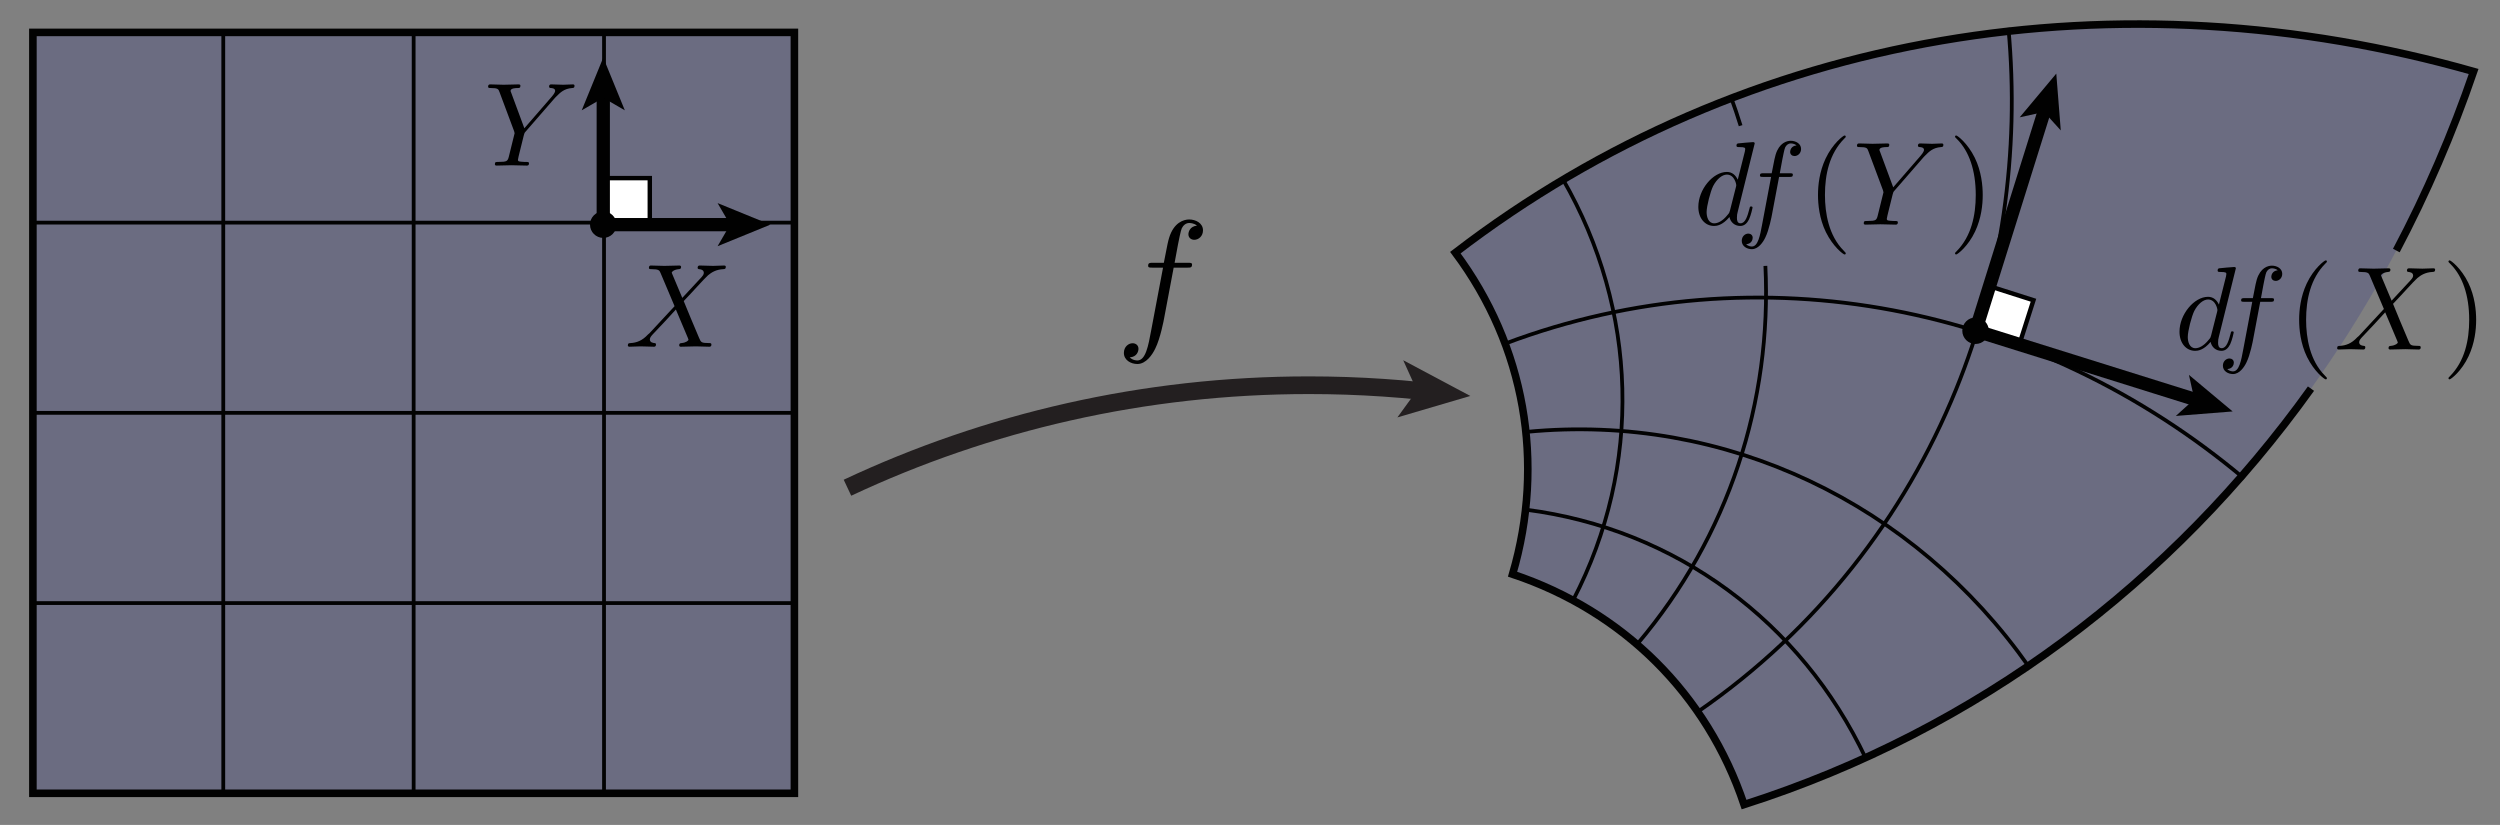 <?xml version="1.0" encoding="utf-8"?>
<!-- Generator: Adobe Illustrator 14.0.0, SVG Export Plug-In . SVG Version: 6.00 Build 43363)  -->
<!DOCTYPE svg PUBLIC "-//W3C//DTD SVG 1.1//EN" "http://www.w3.org/Graphics/SVG/1.1/DTD/svg11.dtd">
<svg version="1.1" id="Layer_1" xmlns:x="http://ns.adobe.com/Extensibility/1.0/" xmlns:i="http://ns.adobe.com/AdobeIllustrator/10.0/" xmlns:graph="http://ns.adobe.com/Graphs/1.0/"
	 xmlns="http://www.w3.org/2000/svg" xmlns:xlink="http://www.w3.org/1999/xlink" x="0px" y="0px" width="565.667px"
	 height="186.659px" viewBox="0 0 565.667 186.659" enable-background="new 0 0 565.667 186.659" xml:space="preserve">
<rect x="0" y="0" width="565.667" height="186.659" fill="#808080" stroke="none"/>
<g>
	<path opacity="0.2" fill="#1B1F8A" enable-background="new    " d="M342.244,129.922c24.938,8.319,43.984,27.096,52.381,52.128
		C473.805,156.75,532.869,94.542,559.7,16.176C480.028-6.486,395.24,6.56,329.3,57.165
		C345.072,78.34,349.634,104.692,342.244,129.922z"/>
	<path fill="none" stroke="#020202" stroke-width="0.856" d="M454.435,6.307c2.626,28.396-1.53,56.444-11.853,81.821
		c-11.748,28.878-31.481,54.295-58.291,72.827"/>
	<path fill="none" stroke="#020202" stroke-width="0.856" d="M399.449,60.163c1.491,30.703-8.278,61.13-28.905,85.476"/>
	<path fill="none" stroke="#020202" stroke-width="0.856" d="M391.656,21.962c0.788,2.149,1.517,4.309,2.187,6.478"/>
	<path fill="none" stroke="#020202" stroke-width="0.856" d="M353.651,40.595c16.988,29.556,18.048,64.857,2.35,95.091"/>
	<path fill="none" stroke="#020202" stroke-width="0.856" d="M507.77,108.271c-46.668-39.238-109.706-52.099-167.035-30.586"/>
	<path fill="none" stroke="#020202" stroke-width="0.856" d="M459.105,150.909c-25.981-36.966-68.594-57.532-113.631-53.196"/>
	<path fill="none" stroke="#020202" stroke-width="0.856" d="M422.125,171.499c-14.6-30.808-42.975-51.813-76.769-56.164"/>
	<path fill="none" stroke="#020202" stroke-width="1.713" d="M542.209,56.688c6.822-12.904,12.676-26.448,17.491-40.513
		C480.028-6.486,395.24,6.56,329.3,57.165c15.772,21.176,20.334,47.527,12.944,72.758c24.938,8.319,43.984,27.096,52.381,52.128
		c52.97-16.926,96.937-50.369,128.273-94.117"/>
</g>
<g>
	<rect x="7.442" y="7.33" opacity="0.2" fill="#1B1F8A" enable-background="new    " width="172.305" height="172.167"/>
	<rect x="7.442" y="7.33" fill="none" stroke="#020202" stroke-width="1.713" width="172.305" height="172.167"/>
	<line fill="none" stroke="#020202" stroke-width="0.856" x1="7.442" y1="136.455" x2="179.747" y2="136.455"/>
	<line fill="none" stroke="#020202" stroke-width="0.856" x1="7.442" y1="93.414" x2="179.747" y2="93.414"/>
	<line fill="none" stroke="#020202" stroke-width="0.856" x1="7.442" y1="50.372" x2="179.747" y2="50.372"/>
	<line fill="none" stroke="#020202" stroke-width="0.856" x1="136.67" y1="7.33" x2="136.67" y2="179.497"/>
	<line fill="none" stroke="#020202" stroke-width="0.856" x1="93.595" y1="7.33" x2="93.595" y2="179.497"/>
	<line fill="none" stroke="#020202" stroke-width="0.856" x1="50.519" y1="7.33" x2="50.519" y2="179.497"/>
</g>
<g>
	<g>
		<path fill="none" stroke="#231F20" stroke-width="4" d="M321.44,88.445c-2.788-0.284-5.588-0.521-8.403-0.712
			c-5.574-0.378-11.2-0.57-16.871-0.57c-37.33,0-72.718,8.315-104.414,23.194"/>
		<polygon fill="#231F20" points="332.679,89.59 316.181,94.447 320.599,88.359 317.5,81.506 		"/>
	</g>
</g>
<g>
	<defs>
		<rect id="SVGID_1_" x="253.5" y="49.659" width="18.801" height="32.82"/>
	</defs>
	<clipPath id="SVGID_2_">
		<use xlink:href="#SVGID_1_"  overflow="visible"/>
	</clipPath>
	<path clip-path="url(#SVGID_2_)" d="M265.561,60.559h3.084c0.717,0,1.076,0,1.076-0.711c0-0.39-0.359-0.39-0.968-0.39h-2.977
		c0.395-2.071,0.359-2,0.752-4.071c0.143-0.75,0.645-3.284,0.861-3.714c0.323-0.679,0.932-1.216,1.687-1.216
		c0.143,0,1.076,0,1.759,0.6c-1.578,0.146-1.937,1.403-1.937,1.943c0,0.827,0.646,1.26,1.327,1.26c0.933,0,1.974-0.785,1.974-2.141
		c0-1.641-1.651-2.462-3.122-2.462c-1.22,0-3.479,0.646-4.555,4.187c-0.215,0.75-0.323,1.108-1.184,5.613h-2.475
		c-0.681,0-1.076,0-1.076,0.674c0,0.426,0.323,0.426,1.004,0.426h2.367l-2.69,14.229c-0.645,3.493-1.255,6.771-3.12,6.771
		c-0.144,0-1.041,0-1.722-0.696c1.65-0.108,1.973-1.402,1.973-1.942c0-0.827-0.646-1.259-1.328-1.259
		c-0.933,0-1.973,0.802-1.973,2.187c0,1.639,1.578,2.513,3.048,2.513c1.973,0,3.407-2.126,4.053-3.495
		c1.148-2.27,1.973-6.63,2.009-6.882"/>
</g>
<g>
	<rect x="136.5" y="40.301" fill="#FFFFFF" stroke="#010101" width="10.528" height="10.528"/>
	<g>
		<circle fill="#010101" cx="136.5" cy="50.83" r="3"/>
		<g>
			<g>
				<line fill="none" x1="136.5" y1="50.83" x2="136.5" y2="21.497"/>
				<polygon fill="#FFFFFF" points="136.5,18.672 138.126,22.652 136.5,21.708 134.874,22.652 				"/>
			</g>
			<g>
				<line fill="none" stroke="#010101" stroke-width="3" x1="136.5" y1="50.83" x2="136.5" y2="21.497"/>
				<polygon fill="#010101" points="136.5,13.024 141.378,24.963 136.5,22.129 131.623,24.963 				"/>
			</g>
		</g>
	</g>
	<g>
		<g>
			<g>
				<line fill="none" x1="136.5" y1="50.83" x2="165.833" y2="50.83"/>
				<polygon fill="#FFFFFF" points="168.657,50.83 164.678,52.457 165.622,50.83 164.678,49.204 				"/>
			</g>
			<g>
				<line fill="none" stroke="#010101" stroke-width="3" x1="136.5" y1="50.83" x2="165.833" y2="50.83"/>
				<polygon fill="#010101" points="174.306,50.83 162.366,55.708 165.2,50.83 162.366,45.953 				"/>
			</g>
		</g>
	</g>
</g>
<g>
	
		<rect x="448.352" y="66.151" transform="matrix(-0.953 -0.304 0.304 -0.953 864.073 277.306)" fill="#FFFFFF" stroke="#010101" width="10.527" height="10.529"/>
	<g>
		<circle fill="#010101" cx="447" cy="74.83" r="3"/>
		<g>
			<g>
				<line fill="none" x1="447" y1="74.83" x2="462.692" y2="24.726"/>
				<polygon fill="#FFFFFF" points="463.551,22.037 463.891,26.322 462.628,24.927 460.791,25.333 				"/>
			</g>
			<g>
				<line fill="none" stroke="#010101" stroke-width="3" x1="447" y1="74.83" x2="462.692" y2="24.726"/>
				<polygon fill="#010101" points="465.268,16.655 466.285,29.512 462.5,25.33 456.992,26.546 				"/>
			</g>
		</g>
	</g>
	<g>
		<g>
			<g>
				<line fill="none" x1="447" y1="74.83" x2="497.104" y2="90.522"/>
				<polygon fill="#FFFFFF" points="499.793,91.38 495.508,91.72 496.902,90.458 496.497,88.621 				"/>
			</g>
			<g>
				<line fill="none" stroke="#010101" stroke-width="3" x1="447" y1="74.83" x2="497.104" y2="90.522"/>
				<polygon fill="#010101" points="505.175,93.097 492.317,94.115 496.5,90.33 495.283,84.822 				"/>
			</g>
		</g>
	</g>
</g>
<g>
	<defs>
		<rect id="SVGID_3_" x="141.708" y="59.854" width="23.25" height="19.261"/>
	</defs>
	<clipPath id="SVGID_4_">
		<use xlink:href="#SVGID_3_"  overflow="visible"/>
	</clipPath>
	<path clip-path="url(#SVGID_4_)" d="M154.38,67.398l-2.259-5.362c-0.08-0.215-0.134-0.323-0.134-0.35
		c0-0.162,0.458-0.674,1.587-0.783c0.27-0.026,0.538-0.053,0.538-0.506c0-0.319-0.323-0.319-0.403-0.319
		c-1.103,0-2.259,0.081-3.39,0.081c-0.672,0-2.34-0.081-3.013-0.081c-0.161,0-0.484,0-0.484,0.533c0,0.292,0.27,0.292,0.619,0.292
		c1.614,0,1.775,0.27,2.018,0.862l3.174,7.515l-5.676,6.113c-0.162,0.135-0.188,0.162-0.349,0.296
		c-1.318,1.427-2.583,1.858-3.955,1.939c-0.349,0.027-0.591,0.027-0.591,0.532c0,0.027,0,0.292,0.349,0.292
		c0.807,0,1.695-0.08,2.528-0.08c0.996,0,2.045,0.08,3.014,0.08c0.161,0,0.483,0,0.483-0.532c0-0.266-0.27-0.293-0.322-0.293
		c-0.243-0.027-1.076-0.081-1.076-0.835c0-0.431,0.403-0.862,0.726-1.212l2.744-2.908c0.807-0.888,1.856-1.992,2.421-2.64
		l2.718,6.437c0.106,0.296,0.134,0.323,0.134,0.377c0,0.215-0.512,0.673-1.56,0.781c-0.296,0.027-0.539,0.054-0.539,0.506
		c0,0.319,0.296,0.319,0.404,0.319c0.753,0,2.636-0.08,3.389-0.08c0.673,0,2.313,0.08,2.986,0.08c0.188,0,0.51,0,0.51-0.505
		c0-0.319-0.269-0.319-0.483-0.319c-1.802-0.027-1.856-0.108-2.313-1.186c-1.048-2.505-2.852-6.706-3.471-8.321
		c1.829-1.886,4.654-5.091,5.515-5.845c0.779-0.647,1.802-1.293,3.416-1.374c0.349-0.026,0.592-0.026,0.592-0.532
		c0-0.027,0-0.293-0.35-0.293c-0.807,0-1.694,0.081-2.528,0.081c-0.995,0-2.018-0.081-2.985-0.081c-0.161,0-0.511,0-0.511,0.533
		c0,0.186,0.134,0.267,0.323,0.293c0.242,0.027,1.076,0.081,1.076,0.835c0,0.377-0.296,0.727-0.511,0.97"/>
</g>
<g>
	<defs>
		<rect id="SVGID_5_" x="109.875" y="18.869" width="20.25" height="19.262"/>
	</defs>
	<clipPath id="SVGID_6_">
		<use xlink:href="#SVGID_5_"  overflow="visible"/>
	</clipPath>
	<path clip-path="url(#SVGID_6_)" d="M125.559,22.154l0.376-0.377c0.807-0.808,1.695-1.724,3.523-1.859
		c0.296-0.025,0.538-0.025,0.538-0.505c0-0.213-0.135-0.319-0.35-0.319c-0.699,0-1.48,0.08-2.206,0.08
		c-0.888,0-1.829-0.08-2.69-0.08c-0.161,0-0.511,0-0.511,0.506c0,0.293,0.27,0.318,0.404,0.318c0.188,0,0.968,0.055,0.968,0.621
		c0,0.458-0.619,1.157-0.727,1.292l-6.24,7.191l-2.959-7.999c-0.161-0.377-0.161-0.432-0.161-0.458c0-0.647,1.318-0.647,1.587-0.647
		c0.376,0,0.646,0,0.646-0.531c0-0.294-0.322-0.294-0.403-0.294c-0.753,0-2.636,0.081-3.389,0.081c-0.673,0-2.34-0.081-3.013-0.081
		c-0.162,0-0.511,0-0.511,0.532c0,0.293,0.269,0.293,0.619,0.293c1.614,0,1.722,0.243,1.963,0.916l3.309,8.86
		c0.026,0.082,0.106,0.377,0.106,0.458s-1.075,4.417-1.21,4.902c-0.35,1.48-0.376,1.562-2.528,1.588c-0.511,0-0.727,0-0.727,0.533
		c0,0.292,0.323,0.292,0.377,0.292c0.753,0,2.637-0.08,3.39-0.08s2.689,0.08,3.443,0.08c0.188,0,0.51,0,0.51-0.532
		c0-0.293-0.242-0.293-0.753-0.293c-0.053,0-0.564,0-1.022-0.055c-0.564-0.053-0.726-0.106-0.726-0.431
		c0-0.188,0.242-1.131,0.377-1.697c0.457-1.778,0.538-2.182,0.94-3.797c0.135-0.512,0.162-0.592,0.377-0.834"/>
</g>
<g>
	<defs>
		<rect id="SVGID_7_" x="492.847" y="58.611" width="67.5" height="27.615"/>
	</defs>
	<clipPath id="SVGID_8_">
		<use xlink:href="#SVGID_7_"  overflow="visible"/>
	</clipPath>
	<path clip-path="url(#SVGID_8_)" d="M500.309,75.875c-0.135,0.485-0.135,0.539-0.538,0.997c-1.18,1.483-2.28,1.915-3.031,1.915
		c-1.342,0-1.719-1.483-1.719-2.535c0-1.346,0.858-4.662,1.476-5.901c0.831-1.59,2.04-2.588,3.114-2.588
		c1.743,0,2.121,2.21,2.121,2.372s-0.055,0.323-0.082,0.459 M505.902,60.708c0-0.027,0-0.297-0.351-0.297
		c-0.402,0-2.948,0.24-3.403,0.294c-0.215,0.027-0.375,0.16-0.375,0.509c0,0.322,0.24,0.322,0.643,0.322
		c1.286,0,1.339,0.189,1.339,0.458l-0.08,0.539l-1.607,6.384c-0.481-1.016-1.259-1.758-2.465-1.758c-3.135,0-6.457,3.97-6.457,7.908
		c0,2.535,1.474,4.316,3.564,4.316c0.535,0,1.875-0.108,3.482-2.021c0.215,1.132,1.152,2.021,2.438,2.021
		c0.938,0,1.555-0.619,1.983-1.481c0.455-0.969,0.804-2.611,0.804-2.665c0-0.27-0.24-0.27-0.321-0.27
		c-0.268,0-0.295,0.109-0.375,0.485c-0.455,1.746-0.938,3.331-2.036,3.331c-0.724,0-0.805-0.699-0.805-1.238
		c0-0.646,0.054-0.834,0.161-1.29L505.902,60.708z"/>
	<path clip-path="url(#SVGID_8_)" d="M511.417,68.287h2.313c0.538,0,0.807,0,0.807-0.533c0-0.293-0.269-0.293-0.726-0.293h-2.232
		c0.296-1.553,0.269-1.5,0.564-3.053c0.107-0.562,0.483-2.464,0.646-2.786c0.242-0.509,0.698-0.911,1.265-0.911
		c0.107,0,0.807,0,1.319,0.449c-1.184,0.109-1.453,1.053-1.453,1.457c0,0.621,0.485,0.945,0.995,0.945
		c0.699,0,1.48-0.589,1.48-1.605c0-1.23-1.238-1.847-2.341-1.847c-0.915,0-2.609,0.484-3.417,3.14
		c-0.161,0.562-0.242,0.832-0.888,4.211h-1.856c-0.511,0-0.807,0-0.807,0.505c0,0.319,0.242,0.319,0.753,0.319h1.774l-2.017,10.672
		c-0.483,2.62-0.941,5.078-2.34,5.078c-0.108,0-0.78,0-1.292-0.522c1.238-0.081,1.48-1.052,1.48-1.456
		c0-0.621-0.484-0.944-0.996-0.944c-0.7,0-1.48,0.601-1.48,1.64c0,1.229,1.184,1.885,2.286,1.885c1.48,0,2.556-1.595,3.04-2.621
		c0.861-1.703,1.48-4.973,1.506-5.162"/>
	<path clip-path="url(#SVGID_8_)" d="M526.5,85.567c0-0.081,0-0.135-0.461-0.592c-3.378-3.392-4.243-8.479-4.243-12.598
		c0-4.684,1.027-9.368,4.352-12.733c0.353-0.322,0.353-0.376,0.353-0.457c0-0.188-0.108-0.274-0.271-0.274
		c-0.271,0-2.706,1.835-4.304,5.255c-1.38,2.961-1.704,5.949-1.704,8.21c0,2.1,0.298,5.356,1.786,8.398
		c1.624,3.312,3.951,5.062,4.223,5.062C526.392,85.837,526.501,85.756,526.5,85.567"/>
	<path clip-path="url(#SVGID_8_)" d="M541.143,68.03l-2.259-5.362c-0.08-0.215-0.134-0.322-0.134-0.35
		c0-0.162,0.458-0.674,1.587-0.783c0.269-0.025,0.537-0.053,0.537-0.506c0-0.318-0.322-0.318-0.403-0.318
		c-1.103,0-2.259,0.08-3.389,0.08c-0.673,0-2.34-0.08-3.013-0.08c-0.162,0-0.484,0-0.484,0.532c0,0.292,0.269,0.292,0.619,0.292
		c1.613,0,1.774,0.271,2.017,0.863l3.175,7.514l-5.677,6.113c-0.161,0.135-0.188,0.162-0.35,0.297
		c-1.317,1.428-2.582,1.857-3.954,1.938c-0.35,0.027-0.592,0.027-0.592,0.532c0,0.027,0,0.293,0.35,0.293
		c0.807,0,1.694-0.08,2.528-0.08c0.995,0,2.045,0.08,3.013,0.08c0.161,0,0.483,0,0.483-0.533c0-0.266-0.269-0.293-0.322-0.293
		c-0.242-0.027-1.075-0.08-1.075-0.835c0-0.431,0.404-0.862,0.727-1.212l2.743-2.908c0.807-0.888,1.856-1.992,2.421-2.639
		l2.717,6.436c0.107,0.297,0.135,0.323,0.135,0.378c0,0.215-0.512,0.673-1.561,0.78c-0.296,0.027-0.538,0.054-0.538,0.506
		c0,0.32,0.296,0.32,0.403,0.32c0.753,0,2.635-0.08,3.39-0.08c0.673,0,2.313,0.08,2.985,0.08c0.188,0,0.511,0,0.511-0.506
		c0-0.319-0.269-0.319-0.483-0.319c-1.803-0.027-1.857-0.107-2.314-1.185c-1.049-2.506-2.852-6.707-3.47-8.322
		c1.829-1.886,4.653-5.09,5.514-5.845c0.78-0.646,1.803-1.293,3.416-1.374c0.351-0.026,0.592-0.026,0.592-0.531
		c0-0.027,0-0.294-0.35-0.294c-0.806,0-1.694,0.08-2.528,0.08c-0.995,0-2.017-0.08-2.985-0.08c-0.161,0-0.511,0-0.511,0.532
		c0,0.186,0.135,0.267,0.322,0.293c0.242,0.027,1.076,0.081,1.076,0.836c0,0.377-0.296,0.727-0.51,0.97"/>
	<path clip-path="url(#SVGID_8_)" d="M560.271,72.376c0-2.101-0.297-5.357-1.783-8.398c-1.619-3.311-3.943-5.066-4.213-5.066
		c-0.162,0-0.27,0.113-0.27,0.275c0,0.08,0,0.135,0.512,0.617c2.642,2.666,4.179,6.945,4.179,12.572
		c0,4.603-0.999,9.34-4.341,12.732c-0.35,0.323-0.35,0.377-0.35,0.458c0,0.162,0.107,0.269,0.27,0.269
		c0.27,0,2.701-1.83,4.294-5.249C559.945,77.626,560.271,74.638,560.271,72.376"/>
</g>
<g>
	<defs>
		<rect id="SVGID_9_" x="383.976" y="30.354" width="65.013" height="27.615"/>
	</defs>
	<clipPath id="SVGID_10_">
		<use xlink:href="#SVGID_9_"  overflow="visible"/>
	</clipPath>
	<path clip-path="url(#SVGID_10_)" d="M391.438,47.618c-0.135,0.486-0.135,0.54-0.537,0.998c-1.181,1.483-2.281,1.915-3.032,1.915
		c-1.342,0-1.719-1.483-1.719-2.534c0-1.346,0.858-4.663,1.477-5.902c0.831-1.59,2.039-2.588,3.113-2.588
		c1.744,0,2.121,2.21,2.121,2.373c0,0.162-0.055,0.323-0.081,0.458 M397.031,32.452c0-0.027,0-0.297-0.351-0.297
		c-0.402,0-2.948,0.24-3.403,0.294c-0.214,0.027-0.375,0.16-0.375,0.509c0,0.322,0.24,0.322,0.643,0.322
		c1.286,0,1.34,0.189,1.34,0.458l-0.081,0.539l-1.606,6.384c-0.482-1.016-1.259-1.758-2.466-1.758c-3.135,0-6.457,3.97-6.457,7.908
		c0,2.535,1.474,4.316,3.564,4.316c0.535,0,1.876-0.108,3.483-2.021c0.215,1.132,1.152,2.021,2.438,2.021
		c0.938,0,1.554-0.619,1.982-1.481c0.455-0.969,0.804-2.611,0.804-2.665c0-0.27-0.24-0.27-0.321-0.27
		c-0.268,0-0.295,0.108-0.375,0.485c-0.455,1.746-0.938,3.331-2.036,3.331c-0.723,0-0.804-0.699-0.804-1.238
		c0-0.646,0.053-0.834,0.16-1.291L397.031,32.452z"/>
	<path clip-path="url(#SVGID_10_)" d="M402.547,40.03h2.312c0.538,0,0.808,0,0.808-0.533c0-0.292-0.27-0.292-0.727-0.292h-2.232
		c0.296-1.553,0.27-1.5,0.564-3.053c0.107-0.562,0.484-2.463,0.646-2.786c0.243-0.509,0.699-0.912,1.266-0.912
		c0.106,0,0.806,0,1.318,0.45c-1.184,0.109-1.453,1.053-1.453,1.458c0,0.621,0.485,0.945,0.996,0.945
		c0.699,0,1.479-0.589,1.479-1.605c0-1.23-1.237-1.847-2.341-1.847c-0.915,0-2.609,0.484-3.416,3.14
		c-0.161,0.562-0.243,0.832-0.888,4.21h-1.857c-0.51,0-0.806,0-0.806,0.505c0,0.319,0.242,0.319,0.753,0.319h1.774L398.727,50.7
		c-0.483,2.62-0.94,5.078-2.34,5.078c-0.107,0-0.78,0-1.291-0.522c1.237-0.081,1.479-1.052,1.479-1.457
		c0-0.621-0.484-0.944-0.996-0.944c-0.699,0-1.479,0.601-1.479,1.64c0,1.229,1.184,1.885,2.286,1.885
		c1.479,0,2.555-1.595,3.039-2.622c0.861-1.702,1.48-4.972,1.507-5.162"/>
	<path clip-path="url(#SVGID_10_)" d="M417.629,57.311c0-0.081,0-0.135-0.46-0.592c-3.379-3.392-4.244-8.48-4.244-12.598
		c0-4.684,1.027-9.368,4.353-12.733c0.352-0.322,0.352-0.376,0.352-0.458c0-0.188-0.108-0.274-0.271-0.274
		c-0.271,0-2.705,1.835-4.303,5.255c-1.381,2.961-1.704,5.949-1.704,8.21c0,2.1,0.298,5.357,1.786,8.398
		c1.624,3.312,3.95,5.062,4.222,5.062c0.162,0,0.271-0.081,0.271-0.269"/>
	<path clip-path="url(#SVGID_10_)" d="M435.285,35.515l0.376-0.377c0.808-0.808,1.695-1.723,3.524-1.859
		c0.296-0.025,0.537-0.025,0.537-0.505c0-0.212-0.134-0.319-0.35-0.319c-0.699,0-1.479,0.081-2.206,0.081
		c-0.888,0-1.829-0.081-2.689-0.081c-0.161,0-0.511,0-0.511,0.506c0,0.293,0.269,0.318,0.403,0.318c0.188,0,0.968,0.055,0.968,0.621
		c0,0.458-0.618,1.157-0.726,1.292l-6.24,7.191l-2.959-7.999c-0.161-0.377-0.161-0.432-0.161-0.459c0-0.646,1.317-0.646,1.587-0.646
		c0.376,0,0.646,0,0.646-0.532c0-0.293-0.322-0.293-0.404-0.293c-0.753,0-2.636,0.08-3.389,0.08c-0.672,0-2.34-0.08-3.013-0.08
		c-0.161,0-0.511,0-0.511,0.532c0,0.293,0.27,0.293,0.619,0.293c1.613,0,1.721,0.242,1.963,0.916l3.309,8.86
		c0.027,0.082,0.107,0.377,0.107,0.459c0,0.081-1.075,4.416-1.211,4.902c-0.35,1.481-0.377,1.562-2.528,1.588
		c-0.511,0-0.726,0-0.726,0.533c0,0.292,0.322,0.292,0.376,0.292c0.753,0,2.637-0.08,3.39-0.08s2.69,0.08,3.443,0.08
		c0.188,0,0.511,0,0.511-0.533c0-0.293-0.243-0.293-0.753-0.293c-0.054,0-0.565,0-1.022-0.054c-0.565-0.054-0.727-0.107-0.727-0.431
		c0-0.189,0.243-1.131,0.377-1.697c0.457-1.777,0.537-2.182,0.941-3.797c0.135-0.511,0.161-0.592,0.377-0.834"/>
	<path clip-path="url(#SVGID_10_)" d="M448.625,44.12c0-2.1-0.298-5.357-1.783-8.398c-1.62-3.311-3.942-5.066-4.213-5.066
		c-0.162,0-0.271,0.113-0.271,0.275c0,0.081,0,0.135,0.513,0.618c2.642,2.666,4.178,6.945,4.178,12.571
		c0,4.603-0.997,9.34-4.34,12.733c-0.351,0.323-0.351,0.377-0.351,0.458c0,0.162,0.108,0.269,0.271,0.269
		c0.271,0,2.7-1.83,4.294-5.249C448.3,49.37,448.625,46.381,448.625,44.12"/>
</g>
</svg>
